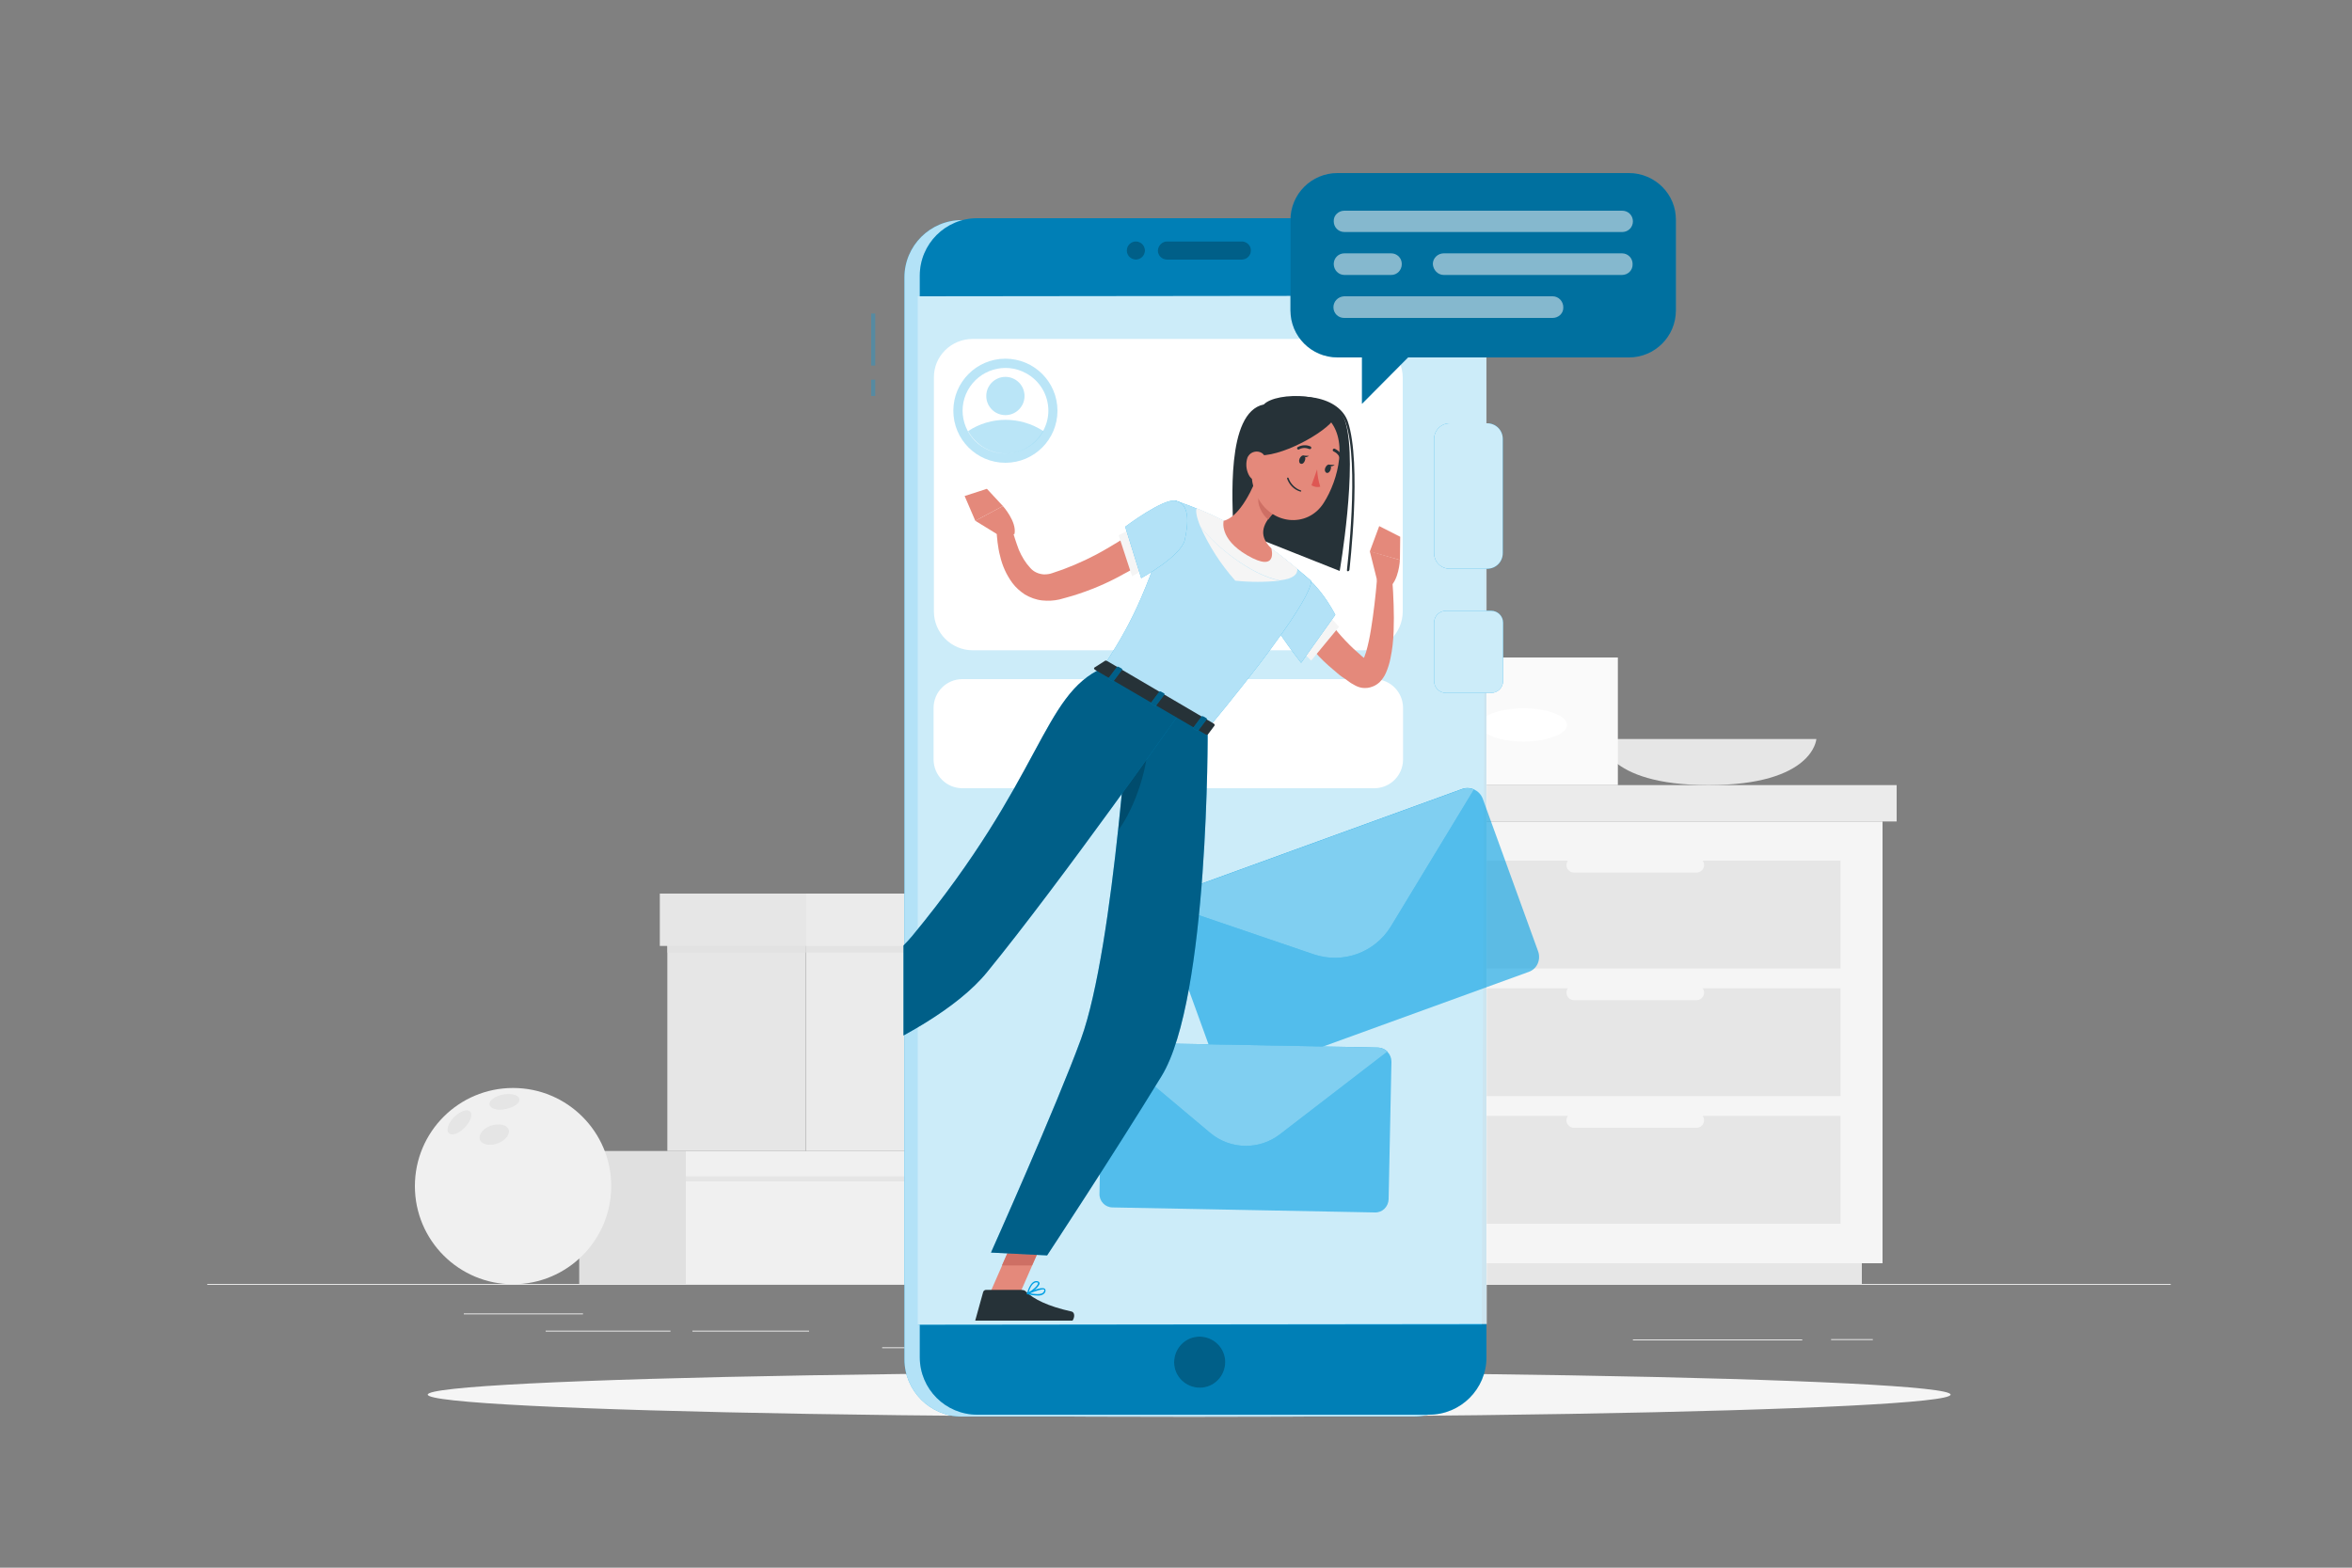 <?xml version="1.0" encoding="utf-8"?>
<!-- Generator: Adobe Illustrator 26.3.0, SVG Export Plug-In . SVG Version: 6.00 Build 0)  -->
<svg version="1.1" id="Layer_1" xmlns="http://www.w3.org/2000/svg" xmlns:xlink="http://www.w3.org/1999/xlink" x="0px" y="0px"
	 viewBox="0 0 750 500" style="enable-background:new 0 0 750 500;" xml:space="preserve">
<rect x="0" y="0" width="750" height="500" fill="#808080" stroke="none"/>
<style type="text/css">
	.st0{fill:#E6E6E6;}
	.st1{fill:#F5F5F5;}
	.st2{fill:#EBEBEB;}
	.st3{fill:#E0E0E0;}
	.st4{fill:#FAFAFA;}
	.st5{fill:#FFFFFF;}
	.st6{fill:#F0F0F0;}
	.st7{opacity:0.7;fill:#E0E0E0;enable-background:new    ;}
	.st8{fill:#009FE3;}
	.st9{opacity:0.7;fill:#FFFFFF;enable-background:new    ;}
	.st10{opacity:0.2;enable-background:new    ;}
	.st11{opacity:0.4;enable-background:new    ;}
	.st12{opacity:0.8;fill:#FFFFFF;enable-background:new    ;}
	.st13{opacity:0.33;fill:#009FE3;enable-background:new    ;}
	.st14{opacity:0.27;fill:#009FE3;enable-background:new    ;}
	.st15{opacity:0.6;fill:#009FE3;enable-background:new    ;}
	.st16{opacity:0.5;fill:#FFFFFF;enable-background:new    ;}
	.st17{clip-path:url(#SVGID_00000169545989835858233490000000199096816666829462_);}
	.st18{fill:none;}
	.st19{fill:#E4897B;}
	.st20{fill:#CE6F64;}
	.st21{fill:#263238;}
	.st22{fill:#DE5753;}
	.st23{opacity:0.3;enable-background:new    ;}
	.st24{opacity:0.54;}
</style>
<g id="freepik--background-complete--inject-38">
	<rect x="66.1" y="409.5" class="st0" width="626.1" height="0.3"/>
	<rect x="583.9" y="427.1" class="st0" width="13.3" height="0.3"/>
	<rect x="520.7" y="427.2" class="st0" width="54" height="0.3"/>
	<rect x="362.7" y="424.3" class="st0" width="91.2" height="0.3"/>
	<rect x="281.3" y="429.7" class="st0" width="28.9" height="0.3"/>
	<rect x="174" y="424.4" class="st0" width="39.8" height="0.3"/>
	<rect x="220.8" y="424.4" class="st0" width="37.2" height="0.3"/>
	<rect x="147.9" y="418.9" class="st0" width="38" height="0.3"/>
	<path class="st0" d="M510.4,235.7c0,0,0.9,14.7,34.4,14.7c33.5,0,34.4-14.7,34.4-14.7H510.4z"/>
	<rect x="408.4" y="262" class="st0" width="34.2" height="140.9"/>
	<rect x="415" y="402.9" class="st0" width="178.7" height="6.6"/>
	<rect x="442.6" y="262" class="st1" width="157.7" height="140.9"/>
	<rect x="456.1" y="315.2" class="st0" width="130.8" height="34.4"/>
	<rect x="456.1" y="355.9" class="st0" width="130.8" height="34.4"/>
	<path class="st1" d="M541,319h-39.1c-1.3,0-2.4-1.1-2.4-2.4l0,0l0,0c0-1.3,1.1-2.4,2.4-2.4H541c1.3,0,2.4,1.1,2.4,2.4l0,0
		C543.4,317.9,542.3,319,541,319L541,319z"/>
	<rect x="456.1" y="274.5" class="st0" width="130.8" height="34.4"/>
	<path class="st1" d="M541,278.3h-39.1c-1.3,0-2.4-1.1-2.4-2.4l0,0c0-1.3,1.1-2.4,2.4-2.4l0,0H541c1.3,0,2.4,1.1,2.4,2.4l0,0l0,0
		C543.4,277.2,542.3,278.3,541,278.3z"/>
	<path class="st1" d="M541,359.7h-39.1c-1.3,0-2.4-1.1-2.4-2.4l0,0c0-1.3,1.1-2.4,2.4-2.4l0,0H541c1.3,0,2.4,1.1,2.4,2.4l0,0l0,0
		C543.4,358.6,542.3,359.7,541,359.7z"/>
	<rect x="442.6" y="250.4" class="st2" width="162.2" height="11.6"/>
	<rect x="403.6" y="250.4" class="st3" width="39" height="11.6"/>
	<rect x="421.6" y="209.7" class="st0" width="34" height="40.7"/>
	<rect x="455.6" y="209.7" class="st4" width="60.3" height="40.7"/>
	<path class="st5" d="M499.7,231.2c0,2.9-6.3,5.3-13.9,5.3s-13.9-2.4-13.9-5.3s6.3-5.3,13.9-5.3S499.7,228.3,499.7,231.2z"/>
	<rect x="419.7" y="208" class="st0" width="35.9" height="8.1"/>
	<rect x="184.7" y="368.8" class="st3" width="34" height="40.7"/>
	<rect x="218.7" y="368.8" class="st6" width="162.8" height="40.7"/>
	<rect x="184.7" y="374" class="st7" width="197.1" height="2.8"/>
	<rect x="182.8" y="367.1" class="st3" width="35.9" height="8.1"/>
	<rect x="218.7" y="367.1" class="st6" width="164.6" height="8.1"/>
	<rect x="212.8" y="293.5" class="st0" width="44.2" height="73.6"/>
	<rect x="257.1" y="293.5" class="st2" width="110.5" height="73.6"/>
	<rect x="212.8" y="300.2" class="st7" width="155.3" height="3.6"/>
	<rect x="210.4" y="285" class="st0" width="46.7" height="16.7"/>
	<rect x="257.1" y="285" class="st2" width="113" height="16.7"/>
	<circle class="st6" cx="163.6" cy="378.3" r="31.3"/>
	<path class="st7" d="M148.2,359.6c1.9-1.9,2.6-4.2,1.7-5.1c-1-0.9-3.2-0.1-5.1,1.8c-1.9,1.9-2.6,4.2-1.7,5.1
		C144.1,362.4,146.4,361.5,148.2,359.6z"/>
	<path class="st7" d="M161.3,353.7c2.6-0.5,4.6-2,4.3-3.2c-0.3-1.3-2.6-1.9-5.2-1.4c-2.6,0.5-4.6,2-4.3,3.2
		C156.3,353.6,158.6,354.3,161.3,353.7z"/>
	<path class="st7" d="M158.6,364.7c2.5-0.9,4.1-2.9,3.6-4.4c-0.6-1.6-3-2.1-5.6-1.3c-2.5,0.8-4.1,2.9-3.6,4.4
		C153.5,365,156,365.6,158.6,364.7z"/>
</g>
<g id="freepik--Shadow--inject-38">
	<ellipse class="st1" cx="379.2" cy="444.8" rx="242.8" ry="7.1"/>
</g>
<g id="freepik--Character--inject-38">
	<path class="st8" d="M306.7,70.2h144.1c10.1,0,18.3,8.2,18.3,18.3v345c0,10.1-8.2,18.3-18.3,18.3H306.7c-10.1,0-18.3-8.2-18.3-18.3
		v-345C288.4,78.4,296.6,70.2,306.7,70.2z"/>
	<path class="st9" d="M306.7,70.2h144.1c10.1,0,18.3,8.2,18.3,18.3v345c0,10.1-8.2,18.3-18.3,18.3H306.7c-10.1,0-18.3-8.2-18.3-18.3
		v-345C288.4,78.4,296.6,70.2,306.7,70.2z"/>
	<path class="st8" d="M311.6,69.6h144.1c10.1,0,18.3,8.2,18.3,18.3v345c0,10.1-8.2,18.3-18.3,18.3H311.6c-10.1,0-18.3-8.2-18.3-18.3
		v-345C293.3,77.8,301.5,69.6,311.6,69.6z"/>
	<path class="st10" d="M311.6,69.6h144.1c10.1,0,18.3,8.2,18.3,18.3v345c0,10.1-8.2,18.3-18.3,18.3H311.6
		c-10.1,0-18.3-8.2-18.3-18.3v-345C293.3,77.8,301.5,69.6,311.6,69.6z"/>
	<path class="st8" d="M390.7,434.4c0,4.5-3.6,8.2-8.1,8.2c-4.5,0-8.2-3.6-8.2-8.1c0-4.5,3.6-8.2,8.1-8.2c0,0,0,0,0,0
		C387,426.3,390.7,429.9,390.7,434.4z"/>
	<path class="st11" d="M390.7,434.4c0,4.5-3.6,8.2-8.1,8.2c-4.5,0-8.2-3.6-8.2-8.1c0-4.5,3.6-8.2,8.1-8.2c0,0,0,0,0,0
		C387,426.3,390.7,429.9,390.7,434.4z"/>
	<polygon class="st8" points="472.5,422.5 292.7,422.5 292.7,94.5 473.8,94.5 	"/>
	<polygon class="st12" points="474.1,422.3 292.6,422.5 292.6,94.5 474,94.3 	"/>
	<rect x="277.8" y="100" class="st13" width="1.3" height="16.6"/>
	<rect x="277.8" y="121.1" class="st13" width="1.3" height="5.2"/>
	<path class="st5" d="M310.2,108.1h124.7c6.9,0,12.4,5.6,12.4,12.4V195c0,6.9-5.6,12.4-12.4,12.4H310.2c-6.9,0-12.4-5.6-12.4-12.4
		v-74.5C297.7,113.6,303.3,108.1,310.2,108.1z"/>
	<circle class="st14" cx="320.6" cy="131" r="16.6"/>
	<path class="st5" d="M334.3,131c0,2.3-0.6,4.5-1.7,6.5c-3.6,6.6-11.9,9.1-18.5,5.5c-6.6-3.6-9.1-11.9-5.5-18.5
		c3.6-6.6,11.9-9.1,18.5-5.5C331.6,121.4,334.3,126,334.3,131z"/>
	<path class="st14" d="M332.7,137.5c-3.6,6.6-11.9,9.1-18.5,5.5c-2.3-1.3-4.2-3.2-5.5-5.5C315.9,132.7,325.4,132.7,332.7,137.5z"/>
	<circle class="st14" cx="320.6" cy="126.3" r="6.1"/>
	<path class="st5" d="M306.9,216.6h131.3c5.1,0,9.2,4.1,9.2,9.2v16.4c0,5.1-4.1,9.2-9.2,9.2H306.9c-5.1,0-9.2-4.1-9.2-9.2v-16.4
		C297.7,220.7,301.8,216.6,306.9,216.6z"/>
	<path class="st15" d="M472.8,254.7l17.7,48.8c0.9,2.7-0.4,5.6-3.1,6.5l-92.8,33.7c-2.7,1-5.6-0.4-6.5-3.1l-17.7-48.8
		c-1-2.7,0.4-5.6,3.1-6.5l92.8-33.7C468.9,250.7,471.8,252.1,472.8,254.7L472.8,254.7z"/>
	<path class="st8" d="M470,251.8l-26.5,43.7c-5.1,8.3-15.2,12-24.5,8.9l-48.4-16.5c0.6-1.2,1.6-2.1,2.8-2.5l92.8-33.7
		C467.5,251.2,468.8,251.3,470,251.8z"/>
	<path class="st16" d="M470,251.8l-26.5,43.7c-5.1,8.3-15.2,12-24.5,8.9l-48.4-16.5c0.6-1.2,1.6-2.1,2.8-2.5l92.8-33.7
		C467.5,251.2,468.8,251.3,470,251.8z"/>
	<path class="st15" d="M443.7,338.6l-0.9,43.9c-0.1,2.4-2,4.3-4.4,4.2l-83.6-1.6c-2.4,0-4.3-2-4.2-4.4c0,0,0,0,0,0l0.8-43.9
		c0-1.2,0.6-2.3,1.4-3.1c0.8-0.7,1.9-1.1,3-1.1l83.6,1.6C441.8,334.2,443.7,336.2,443.7,338.6L443.7,338.6z"/>
	<path class="st8" d="M442.4,335.4l-34.3,26.4c-6.5,5-15.7,4.9-22.1-0.4l-33.1-27.8c0.8-0.7,1.9-1.1,3-1.1l83.6,1.6
		C440.6,334.2,441.6,334.6,442.4,335.4z"/>
	<path class="st16" d="M442.4,335.4l-34.3,26.4c-6.5,5-15.7,4.9-22.1-0.4l-33.1-27.8c0.8-0.7,1.9-1.1,3-1.1l83.6,1.6
		C440.6,334.2,441.6,334.6,442.4,335.4z"/>
	<path class="st8" d="M359.3,79.9c0-1.6,1.3-2.9,2.9-2.9c1.6,0,2.9,1.3,2.9,2.9c0,1.6-1.3,2.9-2.9,2.9
		C360.6,82.8,359.3,81.5,359.3,79.9C359.3,79.9,359.3,79.9,359.3,79.9z"/>
	<path class="st8" d="M372.1,77h23.9c1.6,0,2.9,1.3,2.9,2.9l0,0c0,1.6-1.3,2.9-2.9,2.9h-23.9c-1.6,0-2.9-1.3-2.9-2.9l0,0
		C369.3,78.3,370.6,77,372.1,77z"/>
	<path class="st11" d="M359.3,79.9c0-1.6,1.3-2.9,2.9-2.9c1.6,0,2.9,1.3,2.9,2.9c0,1.6-1.3,2.9-2.9,2.9
		C360.6,82.8,359.3,81.5,359.3,79.9C359.3,79.9,359.3,79.9,359.3,79.9z"/>
	<path class="st11" d="M372.1,77h23.9c1.6,0,2.9,1.3,2.9,2.9l0,0c0,1.6-1.3,2.9-2.9,2.9h-23.9c-1.6,0-2.9-1.3-2.9-2.9l0,0
		C369.3,78.3,370.6,77,372.1,77z"/>
	<path class="st8" d="M462.3,135h11.9c2.8,0,5,2.2,5,5v36.4c0,2.8-2.2,5-5,5h-11.9c-2.8,0-5-2.2-5-5v-36.4
		C457.3,137.3,459.5,135,462.3,135z"/>
	<path class="st12" d="M462.3,135h11.9c2.8,0,5,2.2,5,5v36.4c0,2.8-2.2,5-5,5h-11.9c-2.8,0-5-2.2-5-5v-36.4
		C457.3,137.3,459.5,135,462.3,135z"/>
	<path class="st8" d="M461.1,194.8h14.4c2.1,0,3.8,1.7,3.8,3.8v18.6c0,2.1-1.7,3.8-3.8,3.8h-14.4c-2.1,0-3.8-1.7-3.8-3.8v-18.6
		C457.3,196.5,459,194.8,461.1,194.8z"/>
	<path class="st12" d="M461.1,194.8h14.4c2.1,0,3.8,1.7,3.8,3.8v18.6c0,2.1-1.7,3.8-3.8,3.8h-14.4c-2.1,0-3.8-1.7-3.8-3.8v-18.6
		C457.3,196.5,459,194.8,461.1,194.8z"/>
	<g>
		<defs>
			<rect id="SVGID_1_" x="288.1" y="93.2" width="180.7" height="328"/>
		</defs>
		<clipPath id="SVGID_00000104669715479710888620000017323255214971608982_">
			<use xlink:href="#SVGID_1_"  style="overflow:visible;"/>
		</clipPath>
		<g style="clip-path:url(#SVGID_00000104669715479710888620000017323255214971608982_);">
			<rect x="288.1" y="93.2" class="st18" width="180.7" height="328"/>
			<polygon class="st19" points="315.3,413.3 324.5,414.2 334.1,392.3 324.9,391.4 			"/>
			<polygon class="st19" points="221.9,346.2 227.1,354.2 247.2,344.6 242,336.6 			"/>
			<polygon class="st20" points="334.1,392.3 329.1,403.6 319.5,403.6 324.9,391.4 			"/>
			<polygon class="st20" points="242,336.6 247.2,344.6 236.8,349.5 231.6,341.6 			"/>
			<path class="st19" d="M418.8,189.2l0.3,0.7l0.4,0.8c0.3,0.5,0.5,1.1,0.8,1.6c0.6,1.1,1.3,2.1,1.9,3.2c1.3,2.1,2.8,4.1,4.3,6
				c1.6,1.9,3.3,3.7,5.1,5.4c0.9,0.8,1.9,1.7,2.8,2.5l1.5,1.2l0.3,0.3l0,0c-0.2,0-0.3-0.1-0.5-0.1c-0.4,0-0.7,0-1.1,0.2
				c-0.2,0.1-0.4,0.2-0.5,0.3c-0.1,0.1,0.1-0.1,0.3-0.4c0.5-0.9,0.9-1.9,1.2-2.9c0.7-2.4,1.2-4.9,1.6-7.4c0.4-2.6,0.8-5.2,1.1-7.9
				s0.6-5.3,0.8-8l4.8-0.1c0.3,2.8,0.4,5.5,0.5,8.3c0.1,2.8,0.1,5.5,0,8.4c-0.1,2.9-0.4,5.8-1,8.6c-0.3,1.6-0.8,3.2-1.5,4.8
				c-0.5,1.1-1.2,2.1-2,2.9c-0.7,0.6-1.4,1.1-2.3,1.4c-1,0.4-2,0.5-3.1,0.4c-0.8-0.1-1.7-0.4-2.4-0.8c-0.3-0.2-0.6-0.3-0.9-0.5
				l-0.5-0.3l-1.8-1.3c-1.3-0.8-2.4-1.7-3.5-2.7c-2.3-1.9-4.4-3.9-6.3-6.1c-1.9-2.2-3.7-4.5-5.3-7c-0.8-1.3-1.5-2.5-2.3-3.8
				c-0.4-0.7-0.7-1.3-1-2l-0.5-1.1c-0.2-0.4-0.3-0.7-0.5-1.2L418.8,189.2z"/>
			<polygon class="st1" points="423,195.6 414.6,207.2 418.1,210.7 427,199.9 			"/>
			<path class="st8" d="M409.8,180.3c9.5,2.5,16,15.8,16,15.8l-10.9,15.3c0,0-13.2-16.6-12.8-21.8
				C402.4,184.2,404.1,178.8,409.8,180.3z"/>
			<path class="st9" d="M409.8,180.3c9.5,2.5,16,15.8,16,15.8l-10.9,15.3c0,0-13.2-16.6-12.8-21.8
				C402.4,184.2,404.1,178.8,409.8,180.3z"/>
			<path class="st8" d="M418,185.2c0,0,3.1,3.7-33,47.4L351.6,213c8.5-13.3,13.4-21.6,23.3-53.3c5.3,1.8,10.4,3.9,15.3,6.4
				c5.2,2.6,10.3,5.6,15.2,8.9C411.5,179.4,418,185.2,418,185.2z"/>
			<path class="st9" d="M418,185.2c0,0,3.1,3.7-33,47.4L351.6,213c8.5-13.3,13.4-21.6,23.3-53.3c5.3,1.8,10.4,3.9,15.3,6.4
				c5.2,2.6,10.3,5.6,15.2,8.9C411.5,179.4,418,185.2,418,185.2z"/>
			<path class="st1" d="M413.7,181.4c-2.4-2-5.4-4.4-8.3-6.5c-4.8-3.3-9.9-6.3-15.2-8.9c-3-1.5-6-2.9-8.6-3.9
				c-0.4,0.7-0.1,2.8,1.2,5.9c4.8,6.2,16,15.3,25.3,17.1C412.4,184.6,413.8,183.2,413.7,181.4z"/>
			<path class="st1" d="M382.8,168c2.8,6.3,6.5,12,11.1,17.2c4.7,0.5,9.5,0.5,14.2,0C398.8,183.4,387.6,174.2,382.8,168z"/>
			<path class="st8" d="M385.1,232.6c0,0,0.5,85.8-14.7,110.6c-15.8,25.8-36.5,57.2-36.5,57.2l-17.9-0.9c0,0,20.8-46.5,28.7-68.1
				c10.8-29.7,15.8-113.2,15.8-113.2L385.1,232.6z"/>
			<path class="st11" d="M385.1,232.6c0,0,0.5,85.8-14.7,110.6c-15.8,25.8-36.5,57.2-36.5,57.2l-17.9-0.9c0,0,20.8-46.5,28.7-68.1
				c10.8-29.7,15.8-113.2,15.8-113.2L385.1,232.6z"/>
			<path class="st10" d="M366.1,235c-2.9,2.5-5.4,5.3-7.4,8.6c-0.6,6.4-1.3,13.6-2,21.1C362.1,257.2,366.4,244.2,366.1,235z"/>
			<path class="st8" d="M376.2,227.4c0,0-37.8,53.7-61.4,82.6c-19,23.4-74.1,40.1-74.1,40.1l-6.7-11.3c0,0,43.8-24.5,56.9-40.3
				c41.8-50.6,41.3-76.8,60.8-85.5L376.2,227.4z"/>
			<path class="st11" d="M376.2,227.4c0,0-37.8,53.7-61.4,82.6c-19,23.4-74.1,40.1-74.1,40.1l-6.7-11.3c0,0,43.8-24.5,56.9-40.3
				c41.8-50.6,41.3-76.8,60.8-85.5L376.2,227.4z"/>
			<path class="st19" d="M439.3,185.8l-2.5-10l9.6,2.8c0,0-0.3,6.7-3.6,8.9L439.3,185.8z"/>
			<polygon class="st19" points="439.8,167.8 446.5,171.2 446.4,178.6 436.8,175.9 			"/>
			<path class="st19" d="M319.8,171.5l-8.8-5.4l8.8-4.7c0,0,4.5,5,3.7,8.9L319.8,171.5z"/>
			<polygon class="st19" points="307.6,158.2 314.7,155.9 319.8,161.4 311,166.1 			"/>
			<path class="st21" d="M229.3,353.3l-3.1-10.2c-0.1-0.4-0.5-0.6-0.9-0.5l-8.5,1.3c-0.8,0.2-1.4,1-1.2,1.8c0,0.1,0,0.1,0,0.2
				c1.2,3.5,1.9,5.2,3.3,9.7c0.8,2.8,2.3,9,3.5,12.9s5,2.9,4.9,1.2c-0.6-7.6,0.6-11.5,1.9-14.5C229.4,354.5,229.5,353.9,229.3,353.3
				z"/>
			<path class="st21" d="M325.7,411.4h-11.3c-0.4,0-0.8,0.3-0.9,0.7l-2.5,9c-0.2,0.7,0.2,1.5,0.9,1.7c0.1,0,0.3,0.1,0.4,0.1
				c4-0.1,5.9-0.3,10.9-0.3c3.1,0,11,0.3,15.2,0.3c4.2,0,5-4.2,3.3-4.6c-7.7-1.7-12.1-4-14.5-6.3
				C326.9,411.6,326.3,411.4,325.7,411.4z"/>
			<path class="st21" d="M352.3,210.8l-3.3,2.1c-0.3,0.2-0.1,0.6,0.3,0.8l35.1,20.5c0.3,0.2,0.6,0.2,0.8,0l2.1-2.8
				c0.1-0.2,0-0.5-0.4-0.7L353,210.8C352.8,210.7,352.5,210.6,352.3,210.8z"/>
			<path class="st19" d="M372.2,174c-2.4,1.9-4.6,3.4-7,5c-2.4,1.6-4.8,3-7.3,4.3c-5,2.8-10.3,5-15.8,6.7c-0.7,0.2-1.4,0.4-2.1,0.6
				c-0.7,0.2-1.4,0.4-2.2,0.6c-1.8,0.4-3.6,0.5-5.5,0.3c-1.9-0.2-3.8-0.9-5.5-1.9c-1.5-1-2.9-2.2-4-3.7c-1.9-2.6-3.2-5.5-3.9-8.6
				c-0.4-1.4-0.6-2.9-0.8-4.3c-0.2-1.5-0.3-2.9-0.3-4.4l4.8-0.4c0.6,2.4,1.4,4.8,2.3,7.2c0.9,2.1,2.1,4.1,3.6,5.7
				c1.1,1.3,2.7,2,4.4,2.1c0.9,0,1.8-0.1,2.6-0.4c1.1-0.4,2.4-0.8,3.5-1.2c4.8-1.8,9.5-4,13.9-6.6c2.3-1.3,4.5-2.7,6.7-4.1
				c2.2-1.4,4.4-3,6.3-4.4L372.2,174z"/>
			<polygon class="st1" points="356.7,170.7 361,183.8 365.1,181.4 361.3,168.4 			"/>
			<path class="st8" d="M230.3,358.7c-0.2,0-0.4-0.1-0.6-0.2c-1-0.6-1.3-2.8-1.4-4.1c0-0.1,0-0.2,0.1-0.2c0.1,0,0.2,0,0.3,0
				c0.3,0.3,2.9,2.5,2.8,3.7c0,0.3-0.2,0.5-0.5,0.6C230.7,358.6,230.5,358.7,230.3,358.7z M228.8,355c0.2,1.7,0.6,2.9,1.1,3.2
				c0.3,0.1,0.6,0.1,0.8,0c0.2-0.1,0.2-0.2,0.2-0.3C231,357.3,229.8,355.9,228.8,355L228.8,355z"/>
			<path class="st8" d="M231.9,356c-1.3-0.1-2.5-0.6-3.5-1.4c0-0.1,0-0.1,0-0.2c0-0.1,0.1-0.1,0.2-0.2c0.1,0,2.7-0.8,3.9-0.1
				c0.3,0.2,0.5,0.5,0.6,0.8c0.1,0.4-0.1,0.7-0.4,0.9C232.4,356,232.1,356,231.9,356z M229,354.5c1,0.7,2.8,1.3,3.3,0.9
				c0.1,0,0.2-0.2,0.2-0.4c0-0.2-0.2-0.4-0.4-0.5C231.1,354.2,230,354.2,229,354.5z"/>
			<path class="st8" d="M330.7,413.2c-1,0-2.1-0.2-3.1-0.4c-0.1,0-0.2-0.1-0.2-0.2c0-0.1,0.1-0.2,0.1-0.2c0.8-0.4,4.6-2.1,5.6-1.4
				c0.2,0.1,0.3,0.4,0.3,0.6c0,0.4-0.2,0.8-0.6,1.1C332.3,413.1,331.5,413.3,330.7,413.2z M328.4,412.5c1.3,0.2,3.4,0.5,4.2-0.2
				c0.2-0.2,0.4-0.5,0.4-0.8c0-0.1,0-0.2-0.1-0.2C332.4,411,330.1,411.8,328.4,412.5z"/>
			<path class="st8" d="M327.7,412.8c0,0-0.1,0-0.1,0c-0.1-0.1-0.1-0.1-0.1-0.2c0-0.2,1-4.3,3.2-4c0.6,0.1,0.7,0.4,0.8,0.6
				C331.6,410.3,329,412.3,327.7,412.8L327.7,412.8z M330.5,409c-1.4,0-2.2,2.2-2.5,3.2c1.3-0.7,3.1-2.3,3-3c0-0.1-0.1-0.2-0.4-0.2
				L330.5,409z"/>
			<path class="st8" d="M354.6,217.2l-0.9-0.5c-0.2-0.1-0.3-0.3-0.2-0.4l2.7-3.6c0.1-0.1,0.3-0.1,0.5,0l0.9,0.5
				c0.2,0.1,0.3,0.3,0.2,0.4l-2.7,3.6C355,217.3,354.8,217.3,354.6,217.2z"/>
			<path class="st8" d="M381.6,233l-0.9-0.5c-0.2-0.1-0.3-0.3-0.2-0.4l2.7-3.6c0.1-0.1,0.3-0.1,0.5,0l0.9,0.5
				c0.2,0.1,0.3,0.3,0.2,0.4l-2.7,3.6C382,233.1,381.8,233.1,381.6,233z"/>
			<path class="st8" d="M368.1,225.1l-0.9-0.5c-0.2-0.1-0.3-0.3-0.2-0.4l2.7-3.6c0.1-0.1,0.3-0.1,0.5,0l0.9,0.5
				c0.2,0.1,0.3,0.3,0.2,0.4l-2.7,3.6C368.5,225.2,368.3,225.2,368.1,225.1z"/>
			<path class="st11" d="M354.6,217.2l-0.9-0.5c-0.2-0.1-0.3-0.3-0.2-0.4l2.7-3.6c0.1-0.1,0.3-0.1,0.5,0l0.9,0.5
				c0.2,0.1,0.3,0.3,0.2,0.4l-2.7,3.6C355,217.3,354.8,217.3,354.6,217.2z"/>
			<path class="st11" d="M381.6,233l-0.9-0.5c-0.2-0.1-0.3-0.3-0.2-0.4l2.7-3.6c0.1-0.1,0.3-0.1,0.5,0l0.9,0.5
				c0.2,0.1,0.3,0.3,0.2,0.4l-2.7,3.6C382,233.1,381.8,233.1,381.6,233z"/>
			<path class="st11" d="M368.1,225.1l-0.9-0.5c-0.2-0.1-0.3-0.3-0.2-0.4l2.7-3.6c0.1-0.1,0.3-0.1,0.5,0l0.9,0.5
				c0.2,0.1,0.3,0.3,0.2,0.4l-2.7,3.6C368.5,225.2,368.3,225.2,368.1,225.1z"/>
			<path class="st21" d="M393.2,168.6c0-7.5-2.5-37.1,9.8-39.6c3.9-4.1,23.2-4.5,26.1,5.9c3.9,13.7-1.9,47.2-1.9,47.2L393.2,168.6"
				/>
			<path class="st21" d="M429.8,182.2L429.8,182.2c-0.2,0-0.3-0.2-0.3-0.3c0,0,0,0,0,0c0-0.3,4.1-33.8-0.4-47.1
				c-1.3-3.6-4.7-6.2-9.9-7.2c-6.7-1.3-14,0.3-16,2.7c-0.1,0.1-0.3,0.1-0.4,0c-0.1-0.1-0.1-0.3,0-0.5c2.4-2.7,10.3-4.1,16.6-2.9
				c5.4,1,9.1,3.8,10.4,7.6c4.5,13.4,0.5,47,0.5,47.3C430.2,182,430.1,182.2,429.8,182.2C429.9,182.2,429.8,182.2,429.8,182.2z"/>
			<path class="st19" d="M401.7,149.9c-1.9,5.4-6.2,14.9-11.5,16.2c0,0-1.6,5.7,7.5,11c10,5.8,7.7-2.2,7.7-2.2
				c-4.7-4.5-2.2-8.4,1-11.7L401.7,149.9z"/>
			<path class="st20" d="M403.6,155.4l2.8,7.9c-0.7,0.7-1.4,1.6-2,2.4c-1.9-1.5-3.9-5.2-2.9-7.5C402,157.1,402.7,156.2,403.6,155.4z
				"/>
			<path class="st19" d="M401.8,139.1c-2.6,9.1-3.9,12.9-1,19c4.3,9.3,16.1,10.5,21.3,2.3c4.7-7.3,8.2-21,0.7-27.5
				c-5.3-4.7-13.5-4.3-18.2,1.1C403.3,135.4,402.3,137.2,401.8,139.1z"/>
			<path class="st21" d="M399.1,144.8c6.5,2.4,21.7-5.6,25.8-10.5c0.6-7.6-17.2-4.6-17.2-4.6S398.2,126.8,399.1,144.8z"/>
			<path class="st19" d="M397.6,146.6c-0.4,1.8-0.1,3.7,0.8,5.2c1.3,2.1,3.6,1.3,4.6-0.8c0.9-1.9,1.3-5.2-0.6-6.5
				c-1.4-0.9-3.4-0.5-4.3,0.9C397.8,145.8,397.7,146.2,397.6,146.6z"/>
			<path class="st21" d="M414.4,146.3c-0.3,0.7-0.1,1.5,0.4,1.6c0.5,0.2,1.1-0.3,1.3-1c0.3-0.7,0.1-1.4-0.4-1.6
				C415.3,145.1,414.7,145.6,414.4,146.3z"/>
			<path class="st21" d="M422.6,149.2c-0.3,0.7-0.1,1.4,0.4,1.6c0.5,0.2,1.1-0.3,1.3-1c0.3-0.7,0.1-1.5-0.4-1.6
				C423.5,148,422.9,148.5,422.6,149.2z"/>
			<path class="st21" d="M423.7,148.2l1.9,0.1C425.6,148.3,424.3,149.3,423.7,148.2z"/>
			<path class="st22" d="M420,149.7c0.1,1.9,0.4,3.7,1,5.5c-0.9,0.3-1.9,0.1-2.8-0.4L420,149.7z"/>
			<path class="st21" d="M414.7,156.8L414.7,156.8c-2.1-0.6-3.6-2.2-4.3-4.2c0-0.1,0.1-0.2,0.2-0.3c0.1,0,0.2,0,0.3,0.2c0,0,0,0,0,0
				c0.6,1.8,2.1,3.3,3.9,3.9c0.1,0,0.2,0.2,0.1,0.3C414.9,156.7,414.8,156.8,414.7,156.8L414.7,156.8z"/>
			<path class="st21" d="M414.1,143.4c-0.2,0-0.5-0.2-0.5-0.4c0-0.2,0.1-0.3,0.2-0.4c1.3-0.7,2.8-0.8,4.1-0.2
				c0.2,0.1,0.3,0.4,0.2,0.6c-0.1,0.2-0.4,0.3-0.6,0.2c0,0-0.1,0-0.1,0c-1.1-0.5-2.3-0.4-3.3,0.2
				C414.2,143.4,414.1,143.4,414.1,143.4z"/>
			<path class="st21" d="M427.8,146.8c-0.2,0-0.4-0.1-0.4-0.3c-0.3-1.1-1-2-2.1-2.5c-0.2-0.1-0.4-0.3-0.3-0.6
				c0.1-0.2,0.3-0.4,0.6-0.3c0,0,0,0,0,0c1.3,0.6,2.3,1.7,2.7,3.1c0.1,0.2-0.1,0.5-0.3,0.6c0,0,0,0,0,0L427.8,146.8z"/>
			<path class="st21" d="M415.5,145.3l1.9,0.1C417.4,145.4,416.1,146.4,415.5,145.3z"/>
			<path class="st8" d="M374.9,159.7c-3.9-0.9-16.1,8.3-16.1,8.3l5.1,16.4c0,0,12.7-7,13.9-12.2C379,166.8,379.4,160.7,374.9,159.7z
				"/>
			<path class="st9" d="M374.9,159.7c-3.9-0.9-16.1,8.3-16.1,8.3l5.1,16.4c0,0,12.7-7,13.9-12.2C379,166.8,379.4,160.7,374.9,159.7z
				"/>
		</g>
	</g>
</g>
<g id="freepik--bubble-speech--inject-38">
	<path class="st8" d="M519.4,55.2h-92.9c-8.3,0-15,6.7-15,15l0,0V99c0,8.3,6.7,15,15,15h7.8v14.8L449,114h70.4c8.3,0,15-6.7,15-15
		V70.2C534.5,61.9,527.7,55.2,519.4,55.2L519.4,55.2z"/>
	<path class="st23" d="M519.4,55.2h-92.9c-8.3,0-15,6.7-15,15l0,0V99c0,8.3,6.7,15,15,15h7.8v14.8L449,114h70.4c8.3,0,15-6.7,15-15
		V70.2C534.5,61.9,527.7,55.2,519.4,55.2L519.4,55.2z"/>
	<g class="st24">
		<path class="st1" d="M428.7,67.2h88.6c1.9,0,3.4,1.5,3.4,3.4l0,0c0,1.9-1.5,3.4-3.4,3.4h-88.6c-1.9,0-3.4-1.5-3.4-3.4l0,0
			C425.2,68.7,426.8,67.2,428.7,67.2z"/>
	</g>
	<g class="st24">
		<path class="st1" d="M517.2,87.7h-56.8c-1.9,0-3.4-1.6-3.5-3.5l0,0c0-1.9,1.6-3.4,3.5-3.4h56.8c1.9,0,3.4,1.5,3.4,3.4l0,0l0,0
			C520.7,86.2,519.1,87.7,517.2,87.7z"/>
	</g>
	<g class="st24">
		<path class="st1" d="M443.6,87.7h-14.9c-1.9,0-3.4-1.6-3.4-3.5l0,0c0-1.9,1.5-3.4,3.4-3.4l0,0h14.9c1.9,0,3.4,1.5,3.4,3.4l0,0l0,0
			C447,86.2,445.5,87.7,443.6,87.7z"/>
	</g>
	<g class="st24">
		<path class="st1" d="M495.1,101.4h-66.5c-1.9,0-3.4-1.5-3.4-3.4l0,0c0-1.9,1.5-3.4,3.4-3.5h66.5c1.9,0,3.4,1.6,3.4,3.5l0,0
			C498.6,99.9,497,101.4,495.1,101.4z"/>
	</g>
</g>
</svg>
